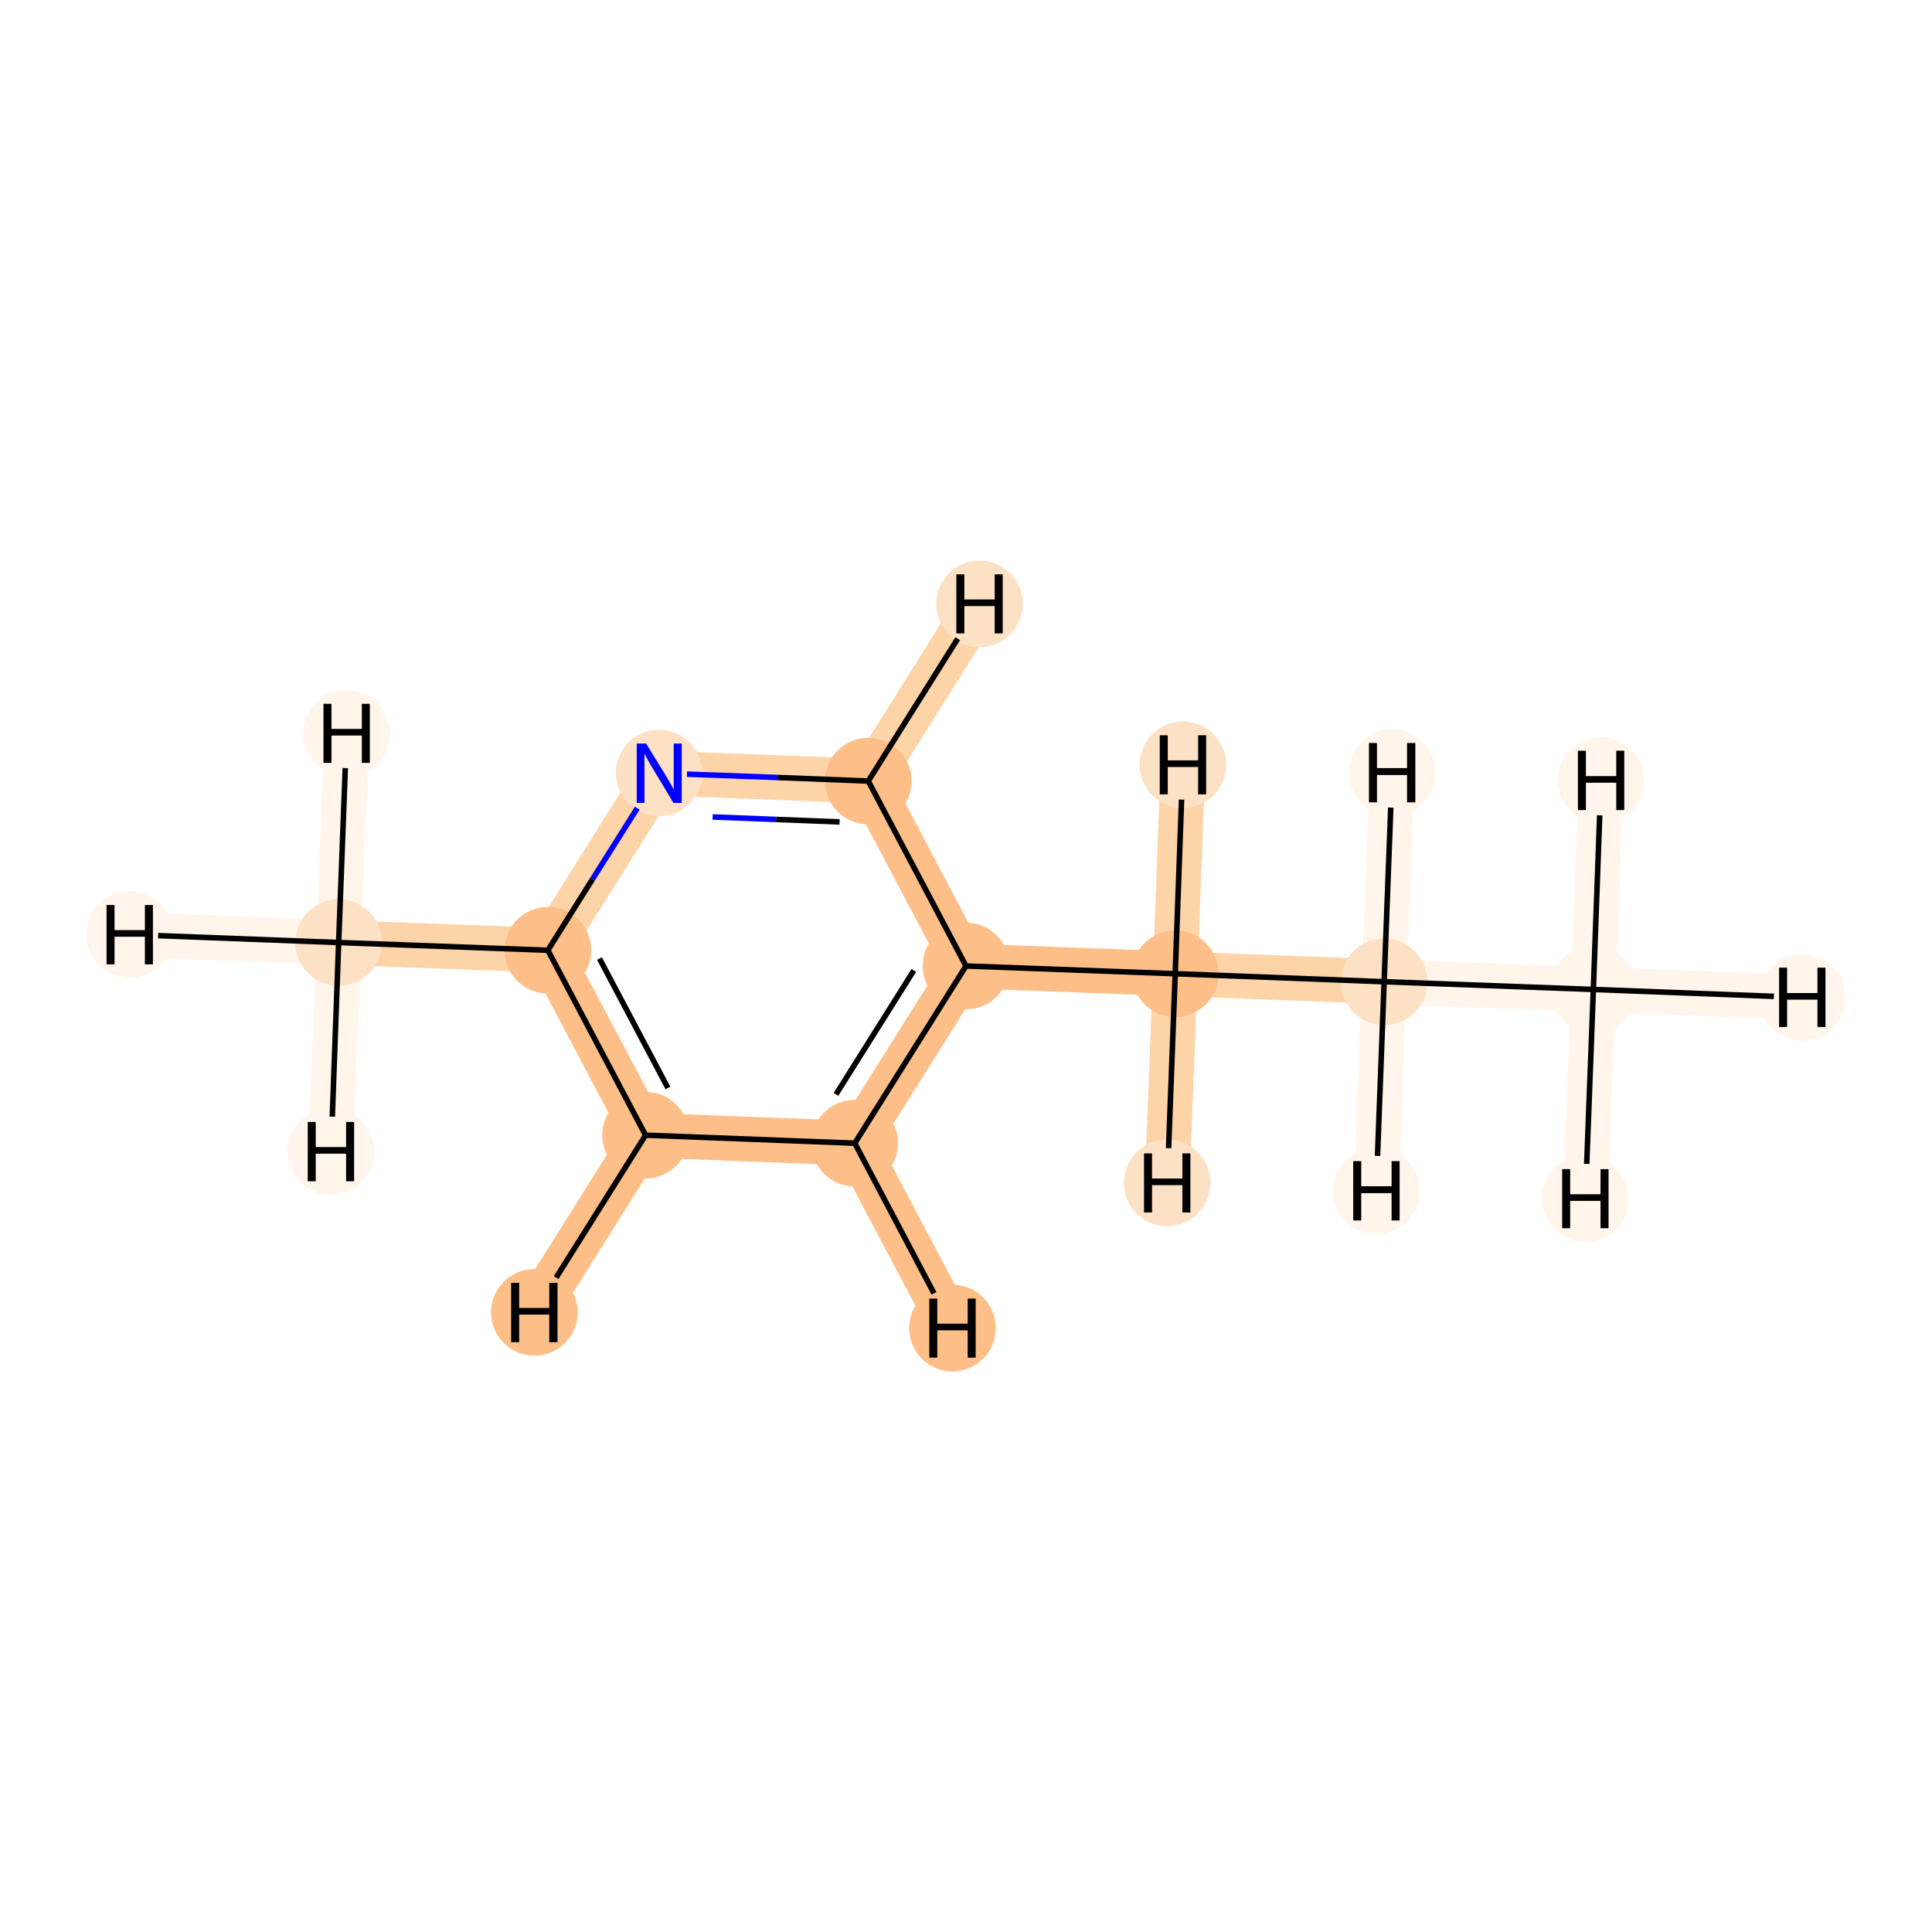 <?xml version='1.0' encoding='iso-8859-1'?>
<svg version='1.1' baseProfile='full'
              xmlns='http://www.w3.org/2000/svg'
                      xmlns:rdkit='http://www.rdkit.org/xml'
                      xmlns:xlink='http://www.w3.org/1999/xlink'
                  xml:space='preserve'
width='700px' height='700px' viewBox='0 0 700 700'>
<!-- END OF HEADER -->
<rect style='opacity:1.0;fill:#FFFFFF;stroke:none' width='700.0' height='700.0' x='0.0' y='0.0'> </rect>
<path d='M 577.3,358.5 L 501.5,355.7' style='fill:none;fill-rule:evenodd;stroke:#FFF5EB;stroke-width:16.2px;stroke-linecap:butt;stroke-linejoin:miter;stroke-opacity:1' />
<path d='M 577.3,358.5 L 653.0,361.4' style='fill:none;fill-rule:evenodd;stroke:#FFF5EB;stroke-width:16.2px;stroke-linecap:butt;stroke-linejoin:miter;stroke-opacity:1' />
<path d='M 577.3,358.5 L 574.4,434.3' style='fill:none;fill-rule:evenodd;stroke:#FFF5EB;stroke-width:16.2px;stroke-linecap:butt;stroke-linejoin:miter;stroke-opacity:1' />
<path d='M 577.3,358.5 L 580.1,282.8' style='fill:none;fill-rule:evenodd;stroke:#FFF5EB;stroke-width:16.2px;stroke-linecap:butt;stroke-linejoin:miter;stroke-opacity:1' />
<path d='M 501.5,355.7 L 425.8,352.8' style='fill:none;fill-rule:evenodd;stroke:#FDD3A8;stroke-width:16.2px;stroke-linecap:butt;stroke-linejoin:miter;stroke-opacity:1' />
<path d='M 501.5,355.7 L 498.7,431.4' style='fill:none;fill-rule:evenodd;stroke:#FFF5EB;stroke-width:16.2px;stroke-linecap:butt;stroke-linejoin:miter;stroke-opacity:1' />
<path d='M 501.5,355.7 L 504.4,279.9' style='fill:none;fill-rule:evenodd;stroke:#FFF5EB;stroke-width:16.2px;stroke-linecap:butt;stroke-linejoin:miter;stroke-opacity:1' />
<path d='M 425.8,352.8 L 350.0,350.0' style='fill:none;fill-rule:evenodd;stroke:#FDBF87;stroke-width:16.2px;stroke-linecap:butt;stroke-linejoin:miter;stroke-opacity:1' />
<path d='M 425.8,352.8 L 422.9,428.6' style='fill:none;fill-rule:evenodd;stroke:#FDD3A8;stroke-width:16.2px;stroke-linecap:butt;stroke-linejoin:miter;stroke-opacity:1' />
<path d='M 425.8,352.8 L 428.6,277.1' style='fill:none;fill-rule:evenodd;stroke:#FDD3A8;stroke-width:16.2px;stroke-linecap:butt;stroke-linejoin:miter;stroke-opacity:1' />
<path d='M 350.0,350.0 L 309.7,414.2' style='fill:none;fill-rule:evenodd;stroke:#FDBF87;stroke-width:16.2px;stroke-linecap:butt;stroke-linejoin:miter;stroke-opacity:1' />
<path d='M 350.0,350.0 L 314.6,283.0' style='fill:none;fill-rule:evenodd;stroke:#FDBF87;stroke-width:16.2px;stroke-linecap:butt;stroke-linejoin:miter;stroke-opacity:1' />
<path d='M 309.7,414.2 L 233.9,411.3' style='fill:none;fill-rule:evenodd;stroke:#FDBF87;stroke-width:16.2px;stroke-linecap:butt;stroke-linejoin:miter;stroke-opacity:1' />
<path d='M 309.7,414.2 L 345.1,481.2' style='fill:none;fill-rule:evenodd;stroke:#FDBF87;stroke-width:16.2px;stroke-linecap:butt;stroke-linejoin:miter;stroke-opacity:1' />
<path d='M 233.9,411.3 L 198.5,344.3' style='fill:none;fill-rule:evenodd;stroke:#FDBF87;stroke-width:16.2px;stroke-linecap:butt;stroke-linejoin:miter;stroke-opacity:1' />
<path d='M 233.9,411.3 L 193.6,475.5' style='fill:none;fill-rule:evenodd;stroke:#FDBF87;stroke-width:16.2px;stroke-linecap:butt;stroke-linejoin:miter;stroke-opacity:1' />
<path d='M 198.5,344.3 L 238.8,280.1' style='fill:none;fill-rule:evenodd;stroke:#FDD3A8;stroke-width:16.2px;stroke-linecap:butt;stroke-linejoin:miter;stroke-opacity:1' />
<path d='M 198.5,344.3 L 122.7,341.5' style='fill:none;fill-rule:evenodd;stroke:#FDD3A8;stroke-width:16.2px;stroke-linecap:butt;stroke-linejoin:miter;stroke-opacity:1' />
<path d='M 238.8,280.1 L 314.6,283.0' style='fill:none;fill-rule:evenodd;stroke:#FDD3A8;stroke-width:16.2px;stroke-linecap:butt;stroke-linejoin:miter;stroke-opacity:1' />
<path d='M 314.6,283.0 L 354.9,218.8' style='fill:none;fill-rule:evenodd;stroke:#FDD3A8;stroke-width:16.2px;stroke-linecap:butt;stroke-linejoin:miter;stroke-opacity:1' />
<path d='M 122.7,341.5 L 47.0,338.6' style='fill:none;fill-rule:evenodd;stroke:#FFF5EB;stroke-width:16.2px;stroke-linecap:butt;stroke-linejoin:miter;stroke-opacity:1' />
<path d='M 122.7,341.5 L 125.6,265.7' style='fill:none;fill-rule:evenodd;stroke:#FFF5EB;stroke-width:16.2px;stroke-linecap:butt;stroke-linejoin:miter;stroke-opacity:1' />
<path d='M 122.7,341.5 L 119.9,417.2' style='fill:none;fill-rule:evenodd;stroke:#FFF5EB;stroke-width:16.2px;stroke-linecap:butt;stroke-linejoin:miter;stroke-opacity:1' />
<ellipse cx='577.3' cy='358.5' rx='15.2' ry='15.2'  style='fill:#FFF5EB;fill-rule:evenodd;stroke:#FFF5EB;stroke-width:1.0px;stroke-linecap:butt;stroke-linejoin:miter;stroke-opacity:1' />
<ellipse cx='501.5' cy='355.7' rx='15.2' ry='15.2'  style='fill:#FDE1C4;fill-rule:evenodd;stroke:#FDE1C4;stroke-width:1.0px;stroke-linecap:butt;stroke-linejoin:miter;stroke-opacity:1' />
<ellipse cx='425.8' cy='352.8' rx='15.2' ry='15.2'  style='fill:#FDBF87;fill-rule:evenodd;stroke:#FDBF87;stroke-width:1.0px;stroke-linecap:butt;stroke-linejoin:miter;stroke-opacity:1' />
<ellipse cx='350.0' cy='350.0' rx='15.2' ry='15.2'  style='fill:#FDBF87;fill-rule:evenodd;stroke:#FDBF87;stroke-width:1.0px;stroke-linecap:butt;stroke-linejoin:miter;stroke-opacity:1' />
<ellipse cx='309.7' cy='414.2' rx='15.2' ry='15.2'  style='fill:#FDBF87;fill-rule:evenodd;stroke:#FDBF87;stroke-width:1.0px;stroke-linecap:butt;stroke-linejoin:miter;stroke-opacity:1' />
<ellipse cx='233.9' cy='411.3' rx='15.2' ry='15.2'  style='fill:#FDBF87;fill-rule:evenodd;stroke:#FDBF87;stroke-width:1.0px;stroke-linecap:butt;stroke-linejoin:miter;stroke-opacity:1' />
<ellipse cx='198.5' cy='344.3' rx='15.2' ry='15.2'  style='fill:#FDBF87;fill-rule:evenodd;stroke:#FDBF87;stroke-width:1.0px;stroke-linecap:butt;stroke-linejoin:miter;stroke-opacity:1' />
<ellipse cx='238.8' cy='280.1' rx='15.2' ry='15.2'  style='fill:#FDE1C4;fill-rule:evenodd;stroke:#FDE1C4;stroke-width:1.0px;stroke-linecap:butt;stroke-linejoin:miter;stroke-opacity:1' />
<ellipse cx='314.6' cy='283.0' rx='15.2' ry='15.2'  style='fill:#FDBF87;fill-rule:evenodd;stroke:#FDBF87;stroke-width:1.0px;stroke-linecap:butt;stroke-linejoin:miter;stroke-opacity:1' />
<ellipse cx='122.7' cy='341.5' rx='15.2' ry='15.2'  style='fill:#FDE1C4;fill-rule:evenodd;stroke:#FDE1C4;stroke-width:1.0px;stroke-linecap:butt;stroke-linejoin:miter;stroke-opacity:1' />
<ellipse cx='653.0' cy='361.4' rx='15.2' ry='15.2'  style='fill:#FFF5EB;fill-rule:evenodd;stroke:#FFF5EB;stroke-width:1.0px;stroke-linecap:butt;stroke-linejoin:miter;stroke-opacity:1' />
<ellipse cx='574.4' cy='434.3' rx='15.2' ry='15.2'  style='fill:#FFF5EB;fill-rule:evenodd;stroke:#FFF5EB;stroke-width:1.0px;stroke-linecap:butt;stroke-linejoin:miter;stroke-opacity:1' />
<ellipse cx='580.1' cy='282.8' rx='15.2' ry='15.2'  style='fill:#FFF5EB;fill-rule:evenodd;stroke:#FFF5EB;stroke-width:1.0px;stroke-linecap:butt;stroke-linejoin:miter;stroke-opacity:1' />
<ellipse cx='498.7' cy='431.4' rx='15.2' ry='15.2'  style='fill:#FFF5EB;fill-rule:evenodd;stroke:#FFF5EB;stroke-width:1.0px;stroke-linecap:butt;stroke-linejoin:miter;stroke-opacity:1' />
<ellipse cx='504.4' cy='279.9' rx='15.2' ry='15.2'  style='fill:#FFF5EB;fill-rule:evenodd;stroke:#FFF5EB;stroke-width:1.0px;stroke-linecap:butt;stroke-linejoin:miter;stroke-opacity:1' />
<ellipse cx='422.9' cy='428.6' rx='15.2' ry='15.2'  style='fill:#FDE1C4;fill-rule:evenodd;stroke:#FDE1C4;stroke-width:1.0px;stroke-linecap:butt;stroke-linejoin:miter;stroke-opacity:1' />
<ellipse cx='428.6' cy='277.1' rx='15.2' ry='15.2'  style='fill:#FDE1C4;fill-rule:evenodd;stroke:#FDE1C4;stroke-width:1.0px;stroke-linecap:butt;stroke-linejoin:miter;stroke-opacity:1' />
<ellipse cx='345.1' cy='481.2' rx='15.2' ry='15.2'  style='fill:#FDBF87;fill-rule:evenodd;stroke:#FDBF87;stroke-width:1.0px;stroke-linecap:butt;stroke-linejoin:miter;stroke-opacity:1' />
<ellipse cx='193.6' cy='475.5' rx='15.2' ry='15.2'  style='fill:#FDBF87;fill-rule:evenodd;stroke:#FDBF87;stroke-width:1.0px;stroke-linecap:butt;stroke-linejoin:miter;stroke-opacity:1' />
<ellipse cx='354.9' cy='218.8' rx='15.2' ry='15.2'  style='fill:#FDE1C4;fill-rule:evenodd;stroke:#FDE1C4;stroke-width:1.0px;stroke-linecap:butt;stroke-linejoin:miter;stroke-opacity:1' />
<ellipse cx='47.0' cy='338.6' rx='15.2' ry='15.2'  style='fill:#FFF5EB;fill-rule:evenodd;stroke:#FFF5EB;stroke-width:1.0px;stroke-linecap:butt;stroke-linejoin:miter;stroke-opacity:1' />
<ellipse cx='125.6' cy='265.7' rx='15.2' ry='15.2'  style='fill:#FFF5EB;fill-rule:evenodd;stroke:#FFF5EB;stroke-width:1.0px;stroke-linecap:butt;stroke-linejoin:miter;stroke-opacity:1' />
<ellipse cx='119.9' cy='417.2' rx='15.2' ry='15.2'  style='fill:#FFF5EB;fill-rule:evenodd;stroke:#FFF5EB;stroke-width:1.0px;stroke-linecap:butt;stroke-linejoin:miter;stroke-opacity:1' />
<path class='bond-0 atom-0 atom-1' d='M 577.3,358.5 L 501.5,355.7' style='fill:none;fill-rule:evenodd;stroke:#000000;stroke-width:2.0px;stroke-linecap:butt;stroke-linejoin:miter;stroke-opacity:1' />
<path class='bond-10 atom-0 atom-10' d='M 577.3,358.5 L 642.7,361.0' style='fill:none;fill-rule:evenodd;stroke:#000000;stroke-width:2.0px;stroke-linecap:butt;stroke-linejoin:miter;stroke-opacity:1' />
<path class='bond-11 atom-0 atom-11' d='M 577.3,358.5 L 574.9,421.7' style='fill:none;fill-rule:evenodd;stroke:#000000;stroke-width:2.0px;stroke-linecap:butt;stroke-linejoin:miter;stroke-opacity:1' />
<path class='bond-12 atom-0 atom-12' d='M 577.3,358.5 L 579.6,295.4' style='fill:none;fill-rule:evenodd;stroke:#000000;stroke-width:2.0px;stroke-linecap:butt;stroke-linejoin:miter;stroke-opacity:1' />
<path class='bond-1 atom-1 atom-2' d='M 501.5,355.7 L 425.8,352.8' style='fill:none;fill-rule:evenodd;stroke:#000000;stroke-width:2.0px;stroke-linecap:butt;stroke-linejoin:miter;stroke-opacity:1' />
<path class='bond-13 atom-1 atom-13' d='M 501.5,355.7 L 499.1,418.8' style='fill:none;fill-rule:evenodd;stroke:#000000;stroke-width:2.0px;stroke-linecap:butt;stroke-linejoin:miter;stroke-opacity:1' />
<path class='bond-14 atom-1 atom-14' d='M 501.5,355.7 L 503.9,292.6' style='fill:none;fill-rule:evenodd;stroke:#000000;stroke-width:2.0px;stroke-linecap:butt;stroke-linejoin:miter;stroke-opacity:1' />
<path class='bond-2 atom-2 atom-3' d='M 425.8,352.8 L 350.0,350.0' style='fill:none;fill-rule:evenodd;stroke:#000000;stroke-width:2.0px;stroke-linecap:butt;stroke-linejoin:miter;stroke-opacity:1' />
<path class='bond-15 atom-2 atom-15' d='M 425.8,352.8 L 423.4,416.0' style='fill:none;fill-rule:evenodd;stroke:#000000;stroke-width:2.0px;stroke-linecap:butt;stroke-linejoin:miter;stroke-opacity:1' />
<path class='bond-16 atom-2 atom-16' d='M 425.8,352.8 L 428.1,289.7' style='fill:none;fill-rule:evenodd;stroke:#000000;stroke-width:2.0px;stroke-linecap:butt;stroke-linejoin:miter;stroke-opacity:1' />
<path class='bond-3 atom-3 atom-4' d='M 350.0,350.0 L 309.7,414.2' style='fill:none;fill-rule:evenodd;stroke:#000000;stroke-width:2.0px;stroke-linecap:butt;stroke-linejoin:miter;stroke-opacity:1' />
<path class='bond-3 atom-3 atom-4' d='M 331.1,351.6 L 302.9,396.5' style='fill:none;fill-rule:evenodd;stroke:#000000;stroke-width:2.0px;stroke-linecap:butt;stroke-linejoin:miter;stroke-opacity:1' />
<path class='bond-9 atom-8 atom-3' d='M 314.6,283.0 L 350.0,350.0' style='fill:none;fill-rule:evenodd;stroke:#000000;stroke-width:2.0px;stroke-linecap:butt;stroke-linejoin:miter;stroke-opacity:1' />
<path class='bond-4 atom-4 atom-5' d='M 309.7,414.2 L 233.9,411.3' style='fill:none;fill-rule:evenodd;stroke:#000000;stroke-width:2.0px;stroke-linecap:butt;stroke-linejoin:miter;stroke-opacity:1' />
<path class='bond-17 atom-4 atom-17' d='M 309.7,414.2 L 338.4,468.6' style='fill:none;fill-rule:evenodd;stroke:#000000;stroke-width:2.0px;stroke-linecap:butt;stroke-linejoin:miter;stroke-opacity:1' />
<path class='bond-5 atom-5 atom-6' d='M 233.9,411.3 L 198.5,344.3' style='fill:none;fill-rule:evenodd;stroke:#000000;stroke-width:2.0px;stroke-linecap:butt;stroke-linejoin:miter;stroke-opacity:1' />
<path class='bond-5 atom-5 atom-6' d='M 242.0,394.2 L 217.2,347.3' style='fill:none;fill-rule:evenodd;stroke:#000000;stroke-width:2.0px;stroke-linecap:butt;stroke-linejoin:miter;stroke-opacity:1' />
<path class='bond-18 atom-5 atom-18' d='M 233.9,411.3 L 201.5,462.9' style='fill:none;fill-rule:evenodd;stroke:#000000;stroke-width:2.0px;stroke-linecap:butt;stroke-linejoin:miter;stroke-opacity:1' />
<path class='bond-6 atom-6 atom-7' d='M 198.5,344.3 L 214.7,318.5' style='fill:none;fill-rule:evenodd;stroke:#000000;stroke-width:2.0px;stroke-linecap:butt;stroke-linejoin:miter;stroke-opacity:1' />
<path class='bond-6 atom-6 atom-7' d='M 214.7,318.5 L 230.9,292.8' style='fill:none;fill-rule:evenodd;stroke:#0000FF;stroke-width:2.0px;stroke-linecap:butt;stroke-linejoin:miter;stroke-opacity:1' />
<path class='bond-8 atom-6 atom-9' d='M 198.5,344.3 L 122.7,341.5' style='fill:none;fill-rule:evenodd;stroke:#000000;stroke-width:2.0px;stroke-linecap:butt;stroke-linejoin:miter;stroke-opacity:1' />
<path class='bond-7 atom-7 atom-8' d='M 248.9,280.5 L 281.7,281.7' style='fill:none;fill-rule:evenodd;stroke:#0000FF;stroke-width:2.0px;stroke-linecap:butt;stroke-linejoin:miter;stroke-opacity:1' />
<path class='bond-7 atom-7 atom-8' d='M 281.7,281.7 L 314.6,283.0' style='fill:none;fill-rule:evenodd;stroke:#000000;stroke-width:2.0px;stroke-linecap:butt;stroke-linejoin:miter;stroke-opacity:1' />
<path class='bond-7 atom-7 atom-8' d='M 258.2,296.0 L 281.2,296.9' style='fill:none;fill-rule:evenodd;stroke:#0000FF;stroke-width:2.0px;stroke-linecap:butt;stroke-linejoin:miter;stroke-opacity:1' />
<path class='bond-7 atom-7 atom-8' d='M 281.2,296.9 L 304.2,297.8' style='fill:none;fill-rule:evenodd;stroke:#000000;stroke-width:2.0px;stroke-linecap:butt;stroke-linejoin:miter;stroke-opacity:1' />
<path class='bond-19 atom-8 atom-19' d='M 314.6,283.0 L 347.0,231.4' style='fill:none;fill-rule:evenodd;stroke:#000000;stroke-width:2.0px;stroke-linecap:butt;stroke-linejoin:miter;stroke-opacity:1' />
<path class='bond-20 atom-9 atom-20' d='M 122.7,341.5 L 57.3,339.0' style='fill:none;fill-rule:evenodd;stroke:#000000;stroke-width:2.0px;stroke-linecap:butt;stroke-linejoin:miter;stroke-opacity:1' />
<path class='bond-21 atom-9 atom-21' d='M 122.7,341.5 L 125.1,278.3' style='fill:none;fill-rule:evenodd;stroke:#000000;stroke-width:2.0px;stroke-linecap:butt;stroke-linejoin:miter;stroke-opacity:1' />
<path class='bond-22 atom-9 atom-22' d='M 122.7,341.5 L 120.4,404.6' style='fill:none;fill-rule:evenodd;stroke:#000000;stroke-width:2.0px;stroke-linecap:butt;stroke-linejoin:miter;stroke-opacity:1' />
<path  class='atom-7' d='M 234.1 269.4
L 241.1 280.8
Q 241.8 281.9, 242.9 283.9
Q 244.1 285.9, 244.1 286.1
L 244.1 269.4
L 247.0 269.4
L 247.0 290.9
L 244.0 290.9
L 236.5 278.4
Q 235.6 277.0, 234.7 275.3
Q 233.8 273.6, 233.5 273.1
L 233.5 290.9
L 230.7 290.9
L 230.7 269.4
L 234.1 269.4
' fill='#0000FF'/>
<path  class='atom-10' d='M 644.6 350.6
L 647.5 350.6
L 647.5 359.8
L 658.5 359.8
L 658.5 350.6
L 661.4 350.6
L 661.4 372.1
L 658.5 372.1
L 658.5 362.2
L 647.5 362.2
L 647.5 372.1
L 644.6 372.1
L 644.6 350.6
' fill='#000000'/>
<path  class='atom-11' d='M 566.0 423.6
L 568.9 423.6
L 568.9 432.7
L 579.9 432.7
L 579.9 423.6
L 582.8 423.6
L 582.8 445.0
L 579.9 445.0
L 579.9 435.1
L 568.9 435.1
L 568.9 445.0
L 566.0 445.0
L 566.0 423.6
' fill='#000000'/>
<path  class='atom-12' d='M 571.7 272.0
L 574.6 272.0
L 574.6 281.2
L 585.6 281.2
L 585.6 272.0
L 588.5 272.0
L 588.5 293.5
L 585.6 293.5
L 585.6 283.6
L 574.6 283.6
L 574.6 293.5
L 571.7 293.5
L 571.7 272.0
' fill='#000000'/>
<path  class='atom-13' d='M 490.3 420.7
L 493.2 420.7
L 493.2 429.8
L 504.2 429.8
L 504.2 420.7
L 507.1 420.7
L 507.1 442.2
L 504.2 442.2
L 504.2 432.3
L 493.2 432.3
L 493.2 442.2
L 490.3 442.2
L 490.3 420.7
' fill='#000000'/>
<path  class='atom-14' d='M 496.0 269.2
L 498.9 269.2
L 498.9 278.3
L 509.8 278.3
L 509.8 269.2
L 512.8 269.2
L 512.8 290.7
L 509.8 290.7
L 509.8 280.8
L 498.9 280.8
L 498.9 290.7
L 496.0 290.7
L 496.0 269.2
' fill='#000000'/>
<path  class='atom-15' d='M 414.5 417.9
L 417.4 417.9
L 417.4 427.0
L 428.4 427.0
L 428.4 417.9
L 431.3 417.9
L 431.3 439.3
L 428.4 439.3
L 428.4 429.4
L 417.4 429.4
L 417.4 439.3
L 414.5 439.3
L 414.5 417.9
' fill='#000000'/>
<path  class='atom-16' d='M 420.2 266.4
L 423.1 266.4
L 423.1 275.5
L 434.1 275.5
L 434.1 266.4
L 437.0 266.4
L 437.0 287.8
L 434.1 287.8
L 434.1 277.9
L 423.1 277.9
L 423.1 287.8
L 420.2 287.8
L 420.2 266.4
' fill='#000000'/>
<path  class='atom-17' d='M 336.7 470.5
L 339.6 470.5
L 339.6 479.6
L 350.6 479.6
L 350.6 470.5
L 353.5 470.5
L 353.5 491.9
L 350.6 491.9
L 350.6 482.0
L 339.6 482.0
L 339.6 491.9
L 336.7 491.9
L 336.7 470.5
' fill='#000000'/>
<path  class='atom-18' d='M 185.2 464.8
L 188.1 464.8
L 188.1 473.9
L 199.0 473.9
L 199.0 464.8
L 202.0 464.8
L 202.0 486.3
L 199.0 486.3
L 199.0 476.3
L 188.1 476.3
L 188.1 486.3
L 185.2 486.3
L 185.2 464.8
' fill='#000000'/>
<path  class='atom-19' d='M 346.5 208.1
L 349.4 208.1
L 349.4 217.2
L 360.4 217.2
L 360.4 208.1
L 363.3 208.1
L 363.3 229.5
L 360.4 229.5
L 360.4 219.6
L 349.4 219.6
L 349.4 229.5
L 346.5 229.5
L 346.5 208.1
' fill='#000000'/>
<path  class='atom-20' d='M 38.6 327.9
L 41.5 327.9
L 41.5 337.0
L 52.5 337.0
L 52.5 327.9
L 55.4 327.9
L 55.4 349.4
L 52.5 349.4
L 52.5 339.4
L 41.5 339.4
L 41.5 349.4
L 38.6 349.4
L 38.6 327.9
' fill='#000000'/>
<path  class='atom-21' d='M 117.2 255.0
L 120.1 255.0
L 120.1 264.1
L 131.1 264.1
L 131.1 255.0
L 134.0 255.0
L 134.0 276.4
L 131.1 276.4
L 131.1 266.5
L 120.1 266.5
L 120.1 276.4
L 117.2 276.4
L 117.2 255.0
' fill='#000000'/>
<path  class='atom-22' d='M 111.5 406.5
L 114.4 406.5
L 114.4 415.6
L 125.4 415.6
L 125.4 406.5
L 128.3 406.5
L 128.3 428.0
L 125.4 428.0
L 125.4 418.0
L 114.4 418.0
L 114.4 428.0
L 111.5 428.0
L 111.5 406.5
' fill='#000000'/>
</svg>
